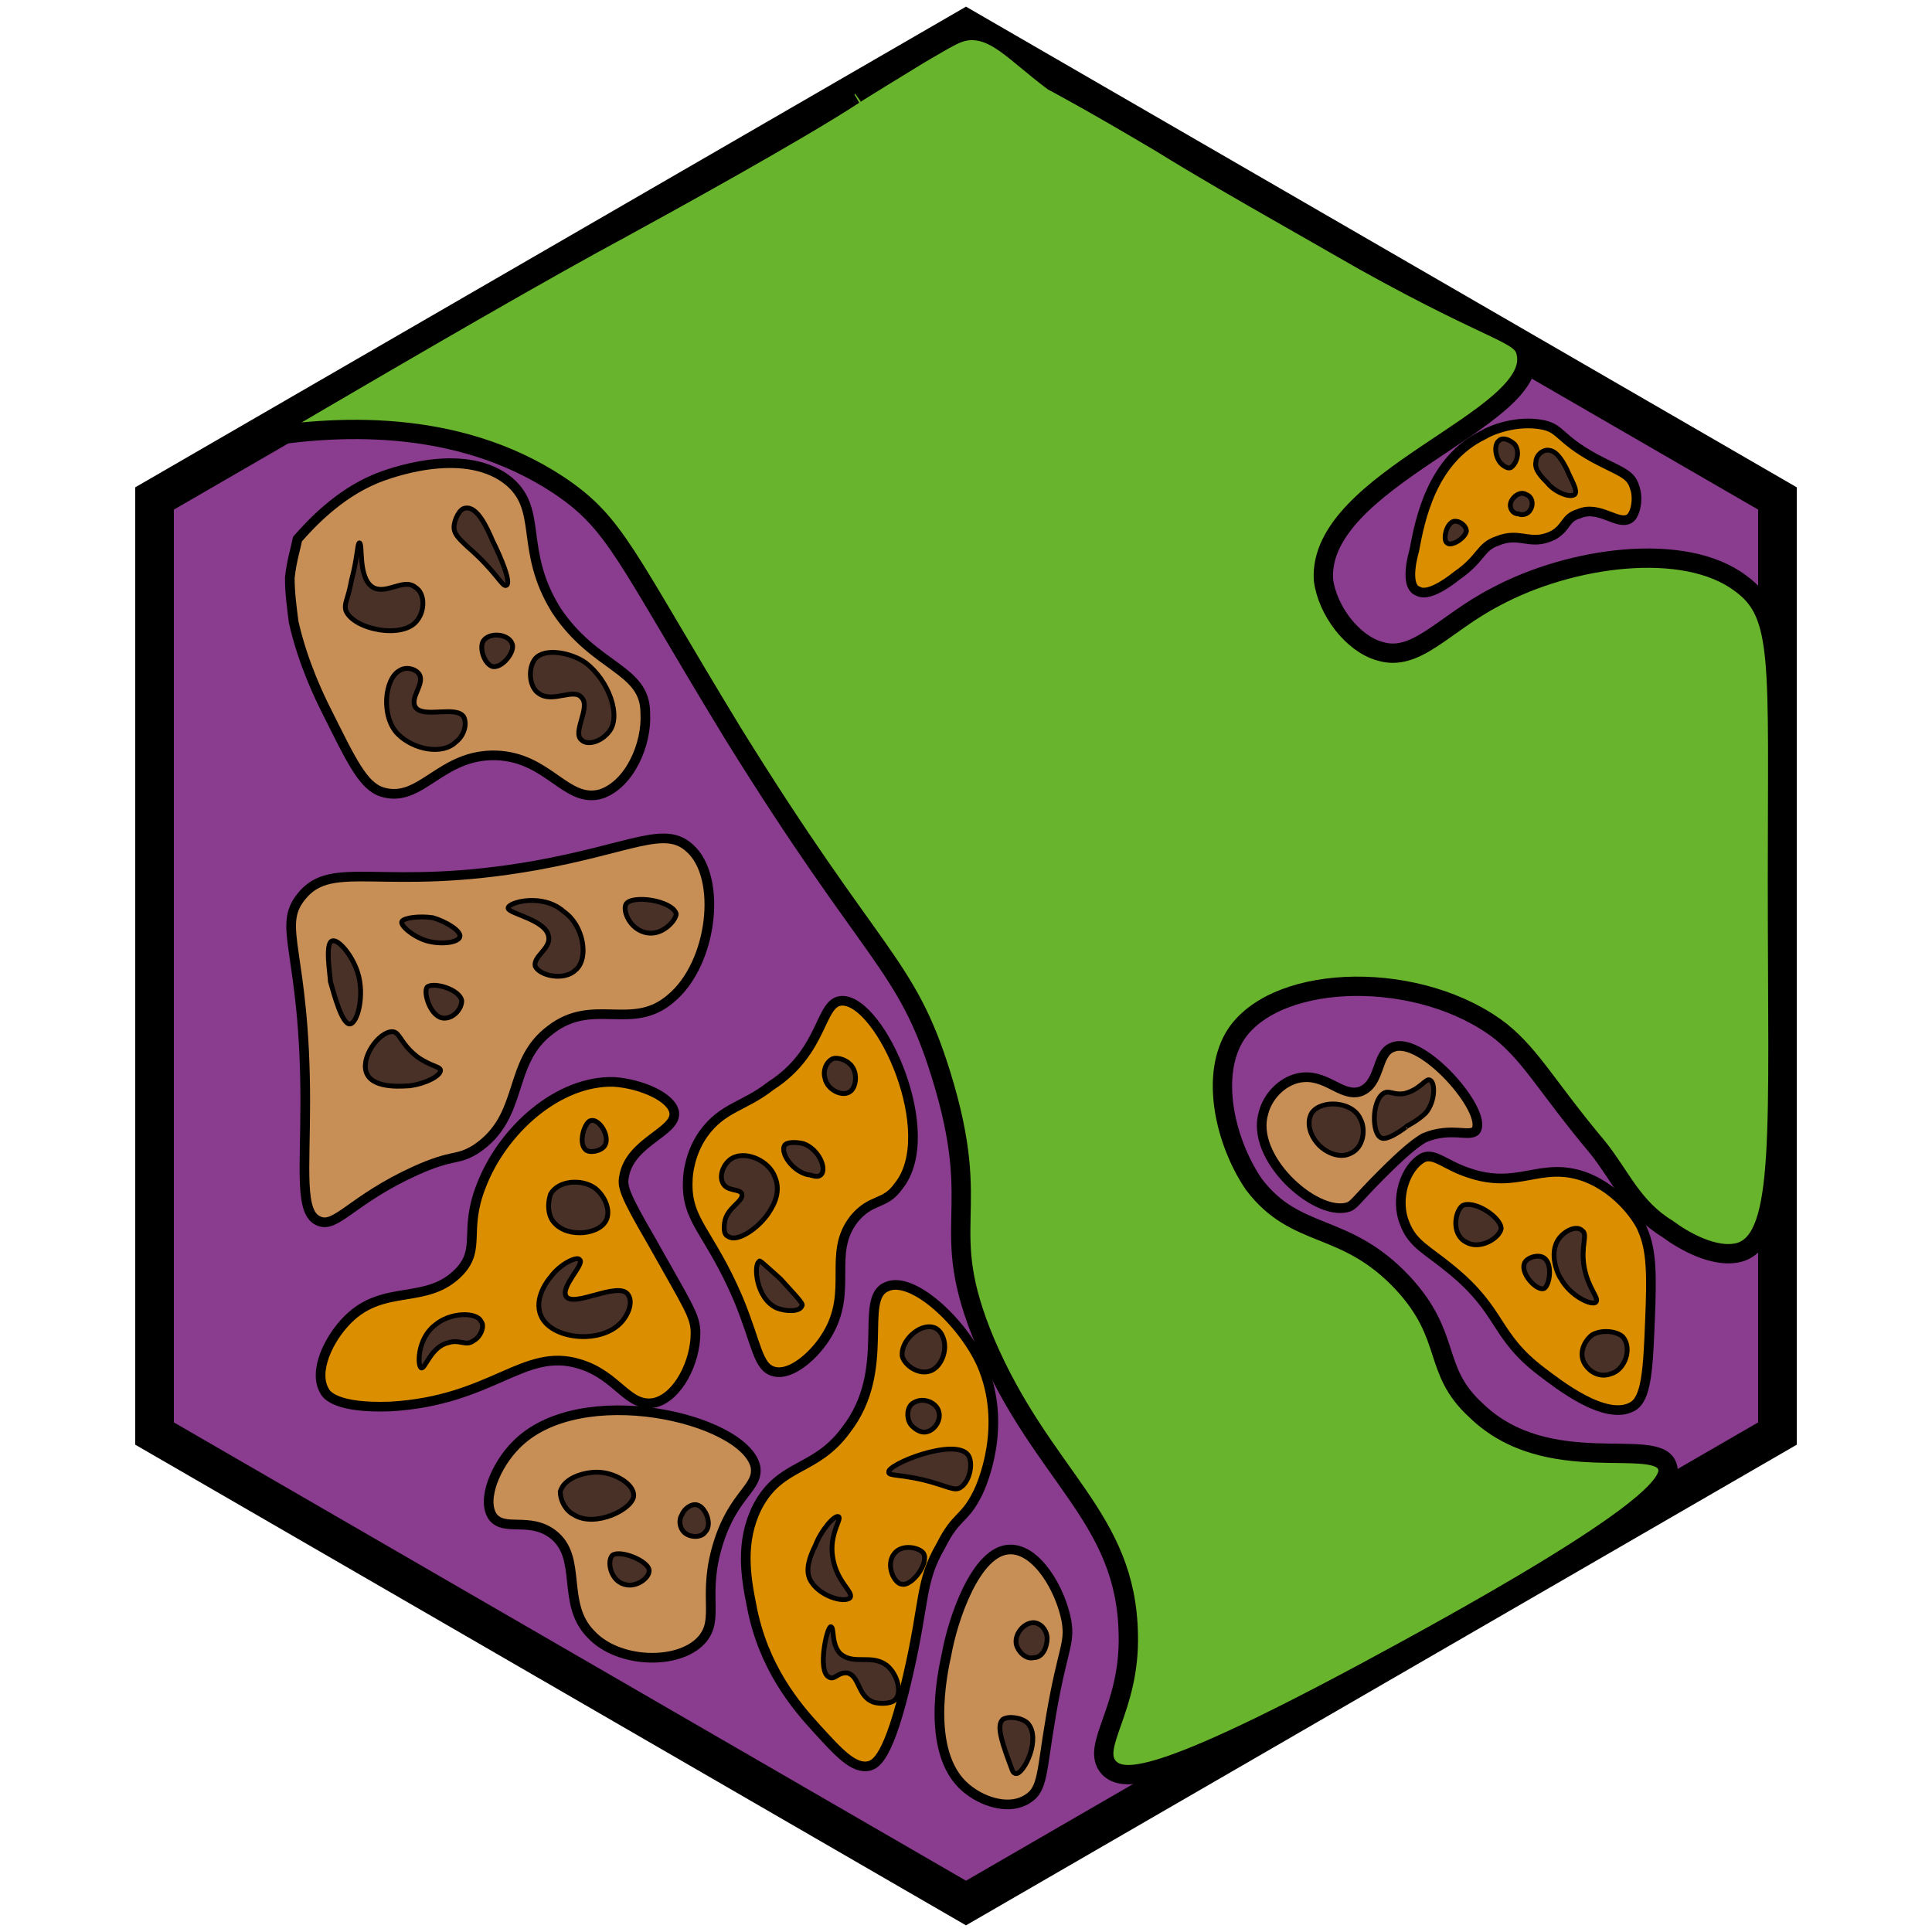 <?xml version="1.0" encoding="utf-8"?><!-- Generator: Adobe Illustrator 26.0.3, SVG Export Plug-In . SVG Version: 6.00 Build 0)  --><svg version="1.1" id="Ebene_2_00000126308112139821010380000011903406711838980787_"	 xmlns="http://www.w3.org/2000/svg" xmlns:xlink="http://www.w3.org/1999/xlink" x="0px" y="0px" viewBox="0 0 100 100"	 style="enable-background:new 0 0 100 100;" xml:space="preserve"><style type="text/css">	.st0{fill:#8A3C8F;stroke:#000000;stroke-width:2;stroke-miterlimit:10;}	.st1{fill:#69B42D;stroke:#000000;stroke-miterlimit:10;}	.st2{fill:#C78F55;stroke:#000000;stroke-width:0.5;stroke-miterlimit:10;}	.st3{fill:#DB8F00;stroke:#000000;stroke-width:0.5;stroke-miterlimit:10;}	.st4{fill:#493127;stroke:#000000;stroke-width:0.25;stroke-miterlimit:10;}	.st5{fill:#493127;stroke:#000000;stroke-width:0.25;stroke-miterlimit:10;}	.st6{fill:none;stroke:#000000;stroke-width:0.25;stroke-miterlimit:10;}</style><polygon class="st0" points="92,25.8 50,1.5 8,25.8 8,74.2 50,98.5 92,74.2 "/><path class="st1" d="M13.2,22.7c4-0.7,10.4-1.1,15.7,2.4c3,2,3.4,3.6,9,12.8c7.3,11.8,9,11.9,10.8,17.7c2.3,7.4-0.3,7.7,2.3,13.9	c3,7,7.3,9,7.4,15.1c0.1,3.9-2,5.8-1,6.9c0.8,0.8,2.8,0.8,15.4-6.1c12.6-6.9,13.8-8.7,13.5-9.5c-0.5-1.6-6.2,0.7-9.9-2.9	c-2.3-2.1-1.2-3.8-3.8-6.6c-3-3.2-5.5-2.2-7.7-5.1c-1.5-2.2-2.3-5.7-0.9-7.8c2.2-3.2,9.6-3.3,13.7-0.1c1.6,1.3,2.4,2.9,5,6	c1.2,1.5,1.8,3.1,3.6,4.2c0.8,0.6,2.5,1.6,3.8,1.2C92.4,64,92,58.6,92,45.6c0-11.4,0.3-13.8-1.9-15.4c-2.9-2.2-8.8-1.4-12.7,0.7	c-2.7,1.4-4.1,3.4-6,2.8c-1.4-0.4-2.7-2.1-2.9-3.7c-0.3-5.2,11.2-8.3,10.5-11.7c-0.2-1.1-1.4-0.9-8.4-4.8c0,0-1.4-0.8-4.2-2.4	c-2.1-1.2-4.2-2.4-6.3-3.7c-3.7-2.2-5.6-3.2-5.6-3.2c-2-1.5-3-2.8-4.5-2.6c-0.5,0.1-0.7,0.2-2.4,1.2c-3.6,2.2-3.4,2.1-3.4,2.1	c-2.9,1.9-9.8,5.7-12,6.9C28.3,13.9,22.4,17.3,13.2,22.7z"/><path class="st2" d="M15.4,27.9c-0.1,0.5-0.3,1.1-0.4,2c0,0.8,0.1,1.5,0.2,2.3c0.5,2.2,1.4,4,1.7,4.6c1.3,2.6,1.9,3.9,2.9,4.2	c2,0.6,3-2,5.9-1.9c2.7,0.1,3.6,2.5,5.4,2c1.5-0.5,2.4-2.6,2.3-4.2c0-2.3-2.6-2.3-4.6-5.3c-2-3.2-0.6-5.3-2.6-6.8	c-2.3-1.7-6.1-0.3-6.8,0C17.5,25.6,16.1,27.1,15.4,27.9z"/><path class="st2" d="M15.6,46.4c-1.3,1.6,0.2,2.8,0.2,10.6c0,3.6-0.3,5.8,0.7,6.2c0.9,0.4,1.7-1.1,5-2.6c2-0.9,2.1-0.5,3.1-1.1	c2.6-1.7,1.6-4.5,3.9-6.2c2.2-1.7,4.2,0.1,6.2-1.6c2.2-1.8,2.7-6.3,1-7.8c-1.3-1.2-3,0-8,0.9C19.8,46.2,17.2,44.4,15.6,46.4z"/><path class="st3" d="M18,68.3c-1,1-1.8,2.7-1.2,3.7c0.1,0.2,0.6,0.9,3.4,0.8c5.3-0.3,6.9-3.1,9.8-2.2c2,0.6,2.5,2.3,3.9,2	c1.2-0.3,2.1-2.1,2.1-3.6c0-0.9-0.4-1.4-2.3-4.8c-1.4-2.4-1.5-2.8-1.4-3.3c0.3-1.8,2.7-2.3,2.6-3.3c-0.1-0.8-1.7-1.5-3.1-1.6	c-2.9-0.1-5.8,2.5-6.9,5.4c-0.9,2.3,0,3.2-1.1,4.4C22.1,67.6,19.9,66.4,18,68.3z"/><path class="st3" d="M36.4,58.7c-0.7,1-0.8,2.1-0.8,2.4c-0.1,2.1,1.1,2.6,2.6,6.1c1,2.4,1,3.6,1.9,3.8c0.9,0.2,2.1-0.9,2.7-1.9	c1.4-2.3,0-4.2,1.4-6c0.9-1.1,1.6-0.7,2.3-1.7c2.2-2.7-0.9-9.6-2.9-9.6c-1.2,0-0.9,2.6-3.7,4.4C38.5,57.3,37.4,57.3,36.4,58.7z"/><path class="st2" d="M26.7,74.8c-1,1-1.8,2.8-1.2,3.7c0.6,0.8,1.9,0,3.1,0.9c1.6,1.2,0.4,3.6,2,5.2c1.4,1.5,4.5,1.6,5.7,0.3	c1-1.1,0-2.3,0.9-5.1c0.8-2.5,2.1-2.8,1.9-3.9C38.5,73.4,30,71.4,26.7,74.8z"/><path class="st3" d="M45.9,66.6c-1.5,0.6,0.3,4.3-2.1,7.4c-1.6,2.2-3.4,1.7-4.6,4c-0.9,1.8-0.6,3.6-0.3,5.1c0.6,3.2,2.3,5.2,3.4,6.4	c1.1,1.2,1.9,2.1,2.7,1.9c0.3-0.1,1-0.3,2-4.7c0.9-3.9,0.6-4.8,1.7-6.7c0.8-1.6,1.2-1.3,1.9-2.7c0.2-0.4,1.6-3.5,0.2-6.7	C49.8,68.4,47.2,66,45.9,66.6z"/><path class="st2" d="M52.3,80.2c-1.8,0-3,3.7-3.3,5.4c-0.2,0.9-1.2,5.4,1.2,7.1c0.8,0.6,2.1,1,3,0.4c0.8-0.5,0.7-1.4,1.2-4.3	c0.6-3.5,1-3.7,0.8-4.9C54.9,82.3,53.7,80.2,52.3,80.2z"/><path class="st2" d="M67.2,55.8c-0.9,0.2-1.6,1-1.8,1.8c-0.7,2.3,2.6,5.3,4.3,4.9c0.4-0.1,0.4-0.3,1.8-1.7c1.1-1.1,1.7-1.6,2.2-1.9	c1.4-0.6,2.4,0,2.7-0.4c0.6-1-2.8-4.9-4.3-4.3c-0.9,0.3-0.6,1.9-1.7,2.3C69.4,56.8,68.6,55.5,67.2,55.8z"/><path class="st3" d="M72.7,63.3c0.4,1.1,1.2,1.4,2.4,2.4c2.7,2.2,2.2,3.4,4.7,5.3c0.8,0.6,3.3,2.6,4.7,1.8c0.7-0.4,0.8-1.8,0.9-4.4	c0.1-2.4,0.1-3.7-0.4-4.8c-0.1-0.3-1.1-2-3-2.7c-2.3-0.8-3.4,0.7-6-0.2c-1.2-0.4-1.7-1-2.3-0.8C72.7,60.4,72.2,62.1,72.7,63.3z"/><path class="st4" d="M18.6,28.1c-0.1,0-0.1,0.8-0.4,1.9c-0.2,1.1-0.4,1.2-0.3,1.6c0.4,1,3,1.5,3.7,0.5c0.4-0.5,0.4-1.4-0.1-1.7	c-0.6-0.5-1.5,0.4-2.2,0C18.5,29.9,18.8,28.1,18.6,28.1z"/><path class="st4" d="M24.1,26.3c-0.3,0-0.6,0.6-0.6,1c0,0.4,0.4,0.7,0.7,1c1.5,1.3,1.8,2.1,2,2c0.3-0.1-0.3-1.5-0.7-2.3	C25.2,27.3,24.7,26.2,24.1,26.3z"/><path class="st4" d="M20.7,34.7c0.3-0.2,0.8-0.1,1,0.2c0.3,0.5-0.5,1.2-0.2,1.7c0.4,0.6,2.1-0.1,2.5,0.5c0.2,0.4,0,1-0.4,1.3	c-0.7,0.7-2.2,0.4-3-0.4C19.7,37.1,19.9,35.1,20.7,34.7z"/><path class="st4" d="M25,33.2c-0.2,0.4,0.1,1.2,0.5,1.3c0.5,0.1,1.2-0.8,1-1.2C26.3,32.8,25.3,32.7,25,33.2z"/><path class="st4" d="M27.7,34.1c-0.4,0.5-0.3,1.5,0.2,1.8c0.7,0.5,1.8-0.3,2.2,0.2c0.5,0.5-0.5,1.8,0,2.2c0.3,0.3,1,0.1,1.4-0.4	c0.7-0.8,0-2.7-1.2-3.6C29.6,33.8,28.2,33.5,27.7,34.1z"/><path class="st4" d="M17.2,48.7c0.3-0.1,1,0.7,1.3,1.6c0.4,1.2,0,2.7-0.4,2.7c-0.4,0-0.8-1.5-1-2.2C17.1,50.5,16.8,48.8,17.2,48.7z"	/><path class="st4" d="M22.1,51.1c0.3-0.3,1.7,0.1,1.8,0.7c0,0.4-0.4,0.9-0.9,0.9C22.3,52.7,21.9,51.4,22.1,51.1z"/><path class="st4" d="M20.3,53.4c0.4,0,0.4,0.6,1.3,1.3c0.7,0.5,1.2,0.5,1.2,0.7c0,0.3-0.8,0.7-1.6,0.8c-0.2,0-1.8,0.2-2.2-0.6	C18.6,54.8,19.6,53.4,20.3,53.4z"/><path class="st4" d="M22.1,48.7c-0.7-0.2-1.4-0.8-1.3-1s0.9-0.3,1.6-0.2c0.7,0.2,1.5,0.7,1.4,1C23.7,48.8,22.8,48.9,22.1,48.7z"/><path class="st4" d="M26.3,47c0,0.3,2,0.6,2.1,1.5c0.1,0.6-0.8,1-0.7,1.5c0.2,0.5,1.5,0.8,2.1,0.2c0.7-0.6,0.4-2.3-0.6-3	C28.1,46.2,26.3,46.7,26.3,47z"/><path class="st4" d="M32.4,46.8c-0.2,0.4,0.3,1.5,1.3,1.5c0.7,0,1.3-0.7,1.3-1C34.8,46.6,32.7,46.3,32.4,46.8z"/><path class="st5" d="M24.5,69.4c0.4-0.2,0.6-0.8,0.4-1c-0.2-0.5-1.6-0.5-2.4,0.2c-0.9,0.7-0.9,2.1-0.7,2.2c0.2,0.1,0.5-1.1,1.4-1.3	C23.8,69.3,24.1,69.7,24.5,69.4z"/><path class="st5" d="M28.5,66.1c-0.1,0.1-0.9,1.1-0.5,2c0.5,1.2,3,1.5,4.1,0.4c0.4-0.4,0.7-1.1,0.4-1.5c-0.5-0.7-2.8,0.7-3.2,0.1	c-0.3-0.5,1-1.7,0.7-1.9C29.9,65,29,65.4,28.5,66.1z"/><path class="st5" d="M28.7,63.3c0.7,0.8,2.4,0.6,2.7-0.2c0.2-0.5-0.1-1.2-0.6-1.6c-0.7-0.5-1.9-0.4-2.3,0.3	C28.3,62.4,28.4,63,28.7,63.3z"/><path class="st5" d="M30.3,59.5c0.2,0.2,0.8,0.1,1-0.2c0.3-0.5-0.3-1.4-0.7-1.3C30.3,58,29.9,59.1,30.3,59.5z"/><path class="st4" d="M29.7,78.4c1.1,0.7,3.1-0.3,3.1-1c0-0.6-1-1.2-1.9-1.2c-0.7,0-1.7,0.3-1.9,1C29,77.7,29.3,78.2,29.7,78.4z"/><path class="st4" d="M35.4,79.3c0.3,0.3,0.9,0.3,1.1,0c0.4-0.4,0-1.3-0.4-1.4c-0.3-0.1-0.7,0.2-0.8,0.5	C35.1,78.7,35.2,79.1,35.4,79.3z"/><path class="st4" d="M31.7,80.5c-0.3,0.3-0.1,1.3,0.6,1.5c0.6,0.2,1.3-0.3,1.3-0.7C33.6,80.8,32.1,80.2,31.7,80.5z"/><path class="st5" d="M38.4,61.8c0.1,0.4-0.8,0.7-0.9,1.5c0,0.1-0.1,0.6,0.2,0.7c0.4,0.3,1.4-0.3,2-1.1c0.2-0.3,0.8-1.1,0.4-2	c-0.3-0.8-1.4-1.3-2.1-1c-0.5,0.2-0.8,0.9-0.6,1.3C37.6,61.7,38.3,61.5,38.4,61.8z"/><path class="st5" d="M41.6,59.2c0.8,0.3,1.2,1.3,0.9,1.6c-0.2,0.2-0.5,0-0.7,0c-0.8-0.2-1.4-1.1-1.2-1.5	C40.7,59.1,41.2,59.1,41.6,59.2z"/><path class="st5" d="M42.7,55.8c0.1,0.6,0.9,1,1.3,0.7c0.3-0.2,0.4-0.9,0.1-1.3c-0.2-0.3-0.7-0.5-1-0.4C42.7,55,42.6,55.5,42.7,55.8	z"/><path class="st5" d="M39.3,65.3c-0.3,0.1-0.2,1.9,0.9,2.4c0.5,0.2,1.2,0.2,1.3-0.1c0.1-0.1-0.1-0.3-1.1-1.4	C39.4,65.3,39.3,65.2,39.3,65.3z"/><path class="st5" d="M42.2,80c-0.3,0.6-0.5,1.2-0.3,1.7c0.4,0.9,1.8,1.3,2.1,1c0.2-0.3-0.7-0.8-0.9-2.1c-0.2-1.2,0.5-2,0.3-2.1	C43.2,78.4,42.5,79.2,42.2,80z"/><path class="st6" d="M45.6,76.7"/><path class="st5" d="M46,76.2c0,0.2,0.5,0.1,1.8,0.4c1.2,0.3,1.6,0.6,1.9,0.4c0.5-0.3,0.7-1.3,0.4-1.7C49.4,74.4,45.9,75.8,46,76.2z	"/><path class="st5" d="M47.2,73.8c0.2,0.2,0.5,0.4,0.8,0.3c0.4-0.1,0.7-0.6,0.6-1c-0.1-0.5-0.8-0.8-1.3-0.5	C46.9,72.8,46.9,73.5,47.2,73.8z"/><path class="st5" d="M48,71c0.6-0.1,0.9-0.8,0.9-1.3c0-0.4-0.2-0.9-0.6-1c-0.7-0.2-1.7,0.7-1.6,1.5C46.8,70.6,47.4,71.1,48,71z"/><path class="st5" d="M46.3,80.4c-0.5,0.6,0,1.6,0.4,1.6c0.5,0.1,1.4-1.1,1.1-1.6C47.6,80.1,46.7,79.9,46.3,80.4z"/><path class="st5" d="M43,84.2c0.2,0,0,0.9,0.5,1.4c0.7,0.6,1.6,0,2.4,0.6c0.6,0.5,0.8,1.5,0.4,1.8c-0.2,0.2-0.8,0.2-1.1,0.1	c-0.8-0.3-0.7-1.3-1.3-1.5c-0.5-0.1-0.7,0.4-1,0.2C42.3,86.5,42.8,84.2,43,84.2z"/><path class="st4" d="M53.6,84c-0.5-0.1-1.1,0.5-1,1.1c0.1,0.4,0.5,0.8,0.9,0.7c0.5,0,0.7-0.6,0.7-1C54.2,84.5,54,84.1,53.6,84z"/><path class="st4" d="M51.9,89c-0.3,0.3-0.1,1,0.3,2.1c0.2,0.5,0.2,0.7,0.4,0.7c0.4,0,1.3-1.8,0.6-2.6C52.9,88.9,52.2,88.8,51.9,89z"	/><path class="st4" d="M67.9,57.6c-0.3,0.5-0.1,1.2,0.4,1.7c0.3,0.3,1,0.7,1.6,0.4c0.7-0.3,0.8-1.3,0.5-1.8C70,57,68.4,56.9,67.9,57.6	z"/><path class="st4" d="M71.6,56.6c-0.6,0.4-0.6,2.1-0.1,2.3c0.4,0.2,1.7-0.9,1.3-0.6l0,0c0,0,0.6-0.3,1-0.7c0.5-0.6,0.5-1.6,0.2-1.7	c-0.2-0.1-0.5,0.5-1.3,0.7C72.1,56.7,71.9,56.4,71.6,56.6z"/><path class="st5" d="M75.7,62.4c-0.4,0.3-0.6,1.5,0.2,1.9c0.7,0.4,1.7-0.2,1.8-0.7C77.7,63,76.3,62.1,75.7,62.4z"/><path class="st5" d="M79.9,65.1c-0.3-0.2-0.9,0-1,0.3c-0.2,0.5,0.6,1.4,1,1.3C80.2,66.6,80.4,65.4,79.9,65.1z"/><path class="st5" d="M80.7,64.1c-0.6,0.8,0,2,0.1,2.1c0.5,0.9,1.6,1.4,1.8,1.2c0.2-0.2-0.4-0.7-0.6-1.8c-0.2-1.1,0.2-1.7-0.1-1.9	C81.6,63.4,81,63.7,80.7,64.1z"/><path class="st5" d="M82.4,69.1c-0.5,0.4-0.7,1.1-0.3,1.6c0.3,0.4,0.8,0.6,1.3,0.4c0.7-0.2,1.1-1.3,0.6-1.9	C83.7,68.9,82.9,68.8,82.4,69.1z"/><g>	<path class="st3" d="M84.6,25.2c-0.2-0.7-0.8-0.8-2.1-1.5c-1.8-1-1.7-1.5-2.6-1.7c-1.4-0.3-2.8,0.3-3.1,0.5c-2.7,1.3-3.3,4.4-3.6,6		c-0.2,0.7-0.4,1.9,0.2,2.1c0.5,0.3,1.5-0.4,2-0.8c1.3-0.9,1.2-1.5,2.1-1.8c1.2-0.5,1.7,0.3,2.9-0.3c0.7-0.4,0.6-0.9,1.3-1.1		c1.1-0.5,2.1,0.7,2.7,0.2C84.7,26.5,84.8,25.7,84.6,25.2z"/>	<path class="st5" d="M81.5,25.6c0.2-0.2-0.2-0.8-0.4-1.3c-0.3-0.6-0.6-1-1-1c-0.3,0-0.6,0.3-0.6,0.6c-0.1,0.4,0.3,0.8,0.6,1.1		C80.4,25.4,81.2,25.8,81.5,25.6z"/>	<path class="st5" d="M78.2,26c0.1-0.3,0.5-0.6,0.8-0.4c0.3,0.1,0.4,0.5,0.2,0.8c-0.1,0.2-0.4,0.3-0.6,0.2		C78.3,26.6,78.1,26.3,78.2,26z"/>	<path class="st5" d="M75.9,27.5c0-0.3-0.4-0.6-0.7-0.5c-0.4,0.2-0.5,1-0.3,1.1C75.1,28.3,75.8,27.9,75.9,27.5z"/>	<path class="st5" d="M77.7,24c-0.3-0.3-0.4-1-0.1-1.2c0.2-0.2,0.6,0,0.8,0.2c0.3,0.4,0.1,1-0.2,1.2C78,24.3,77.7,24,77.7,24z"/></g></svg>
